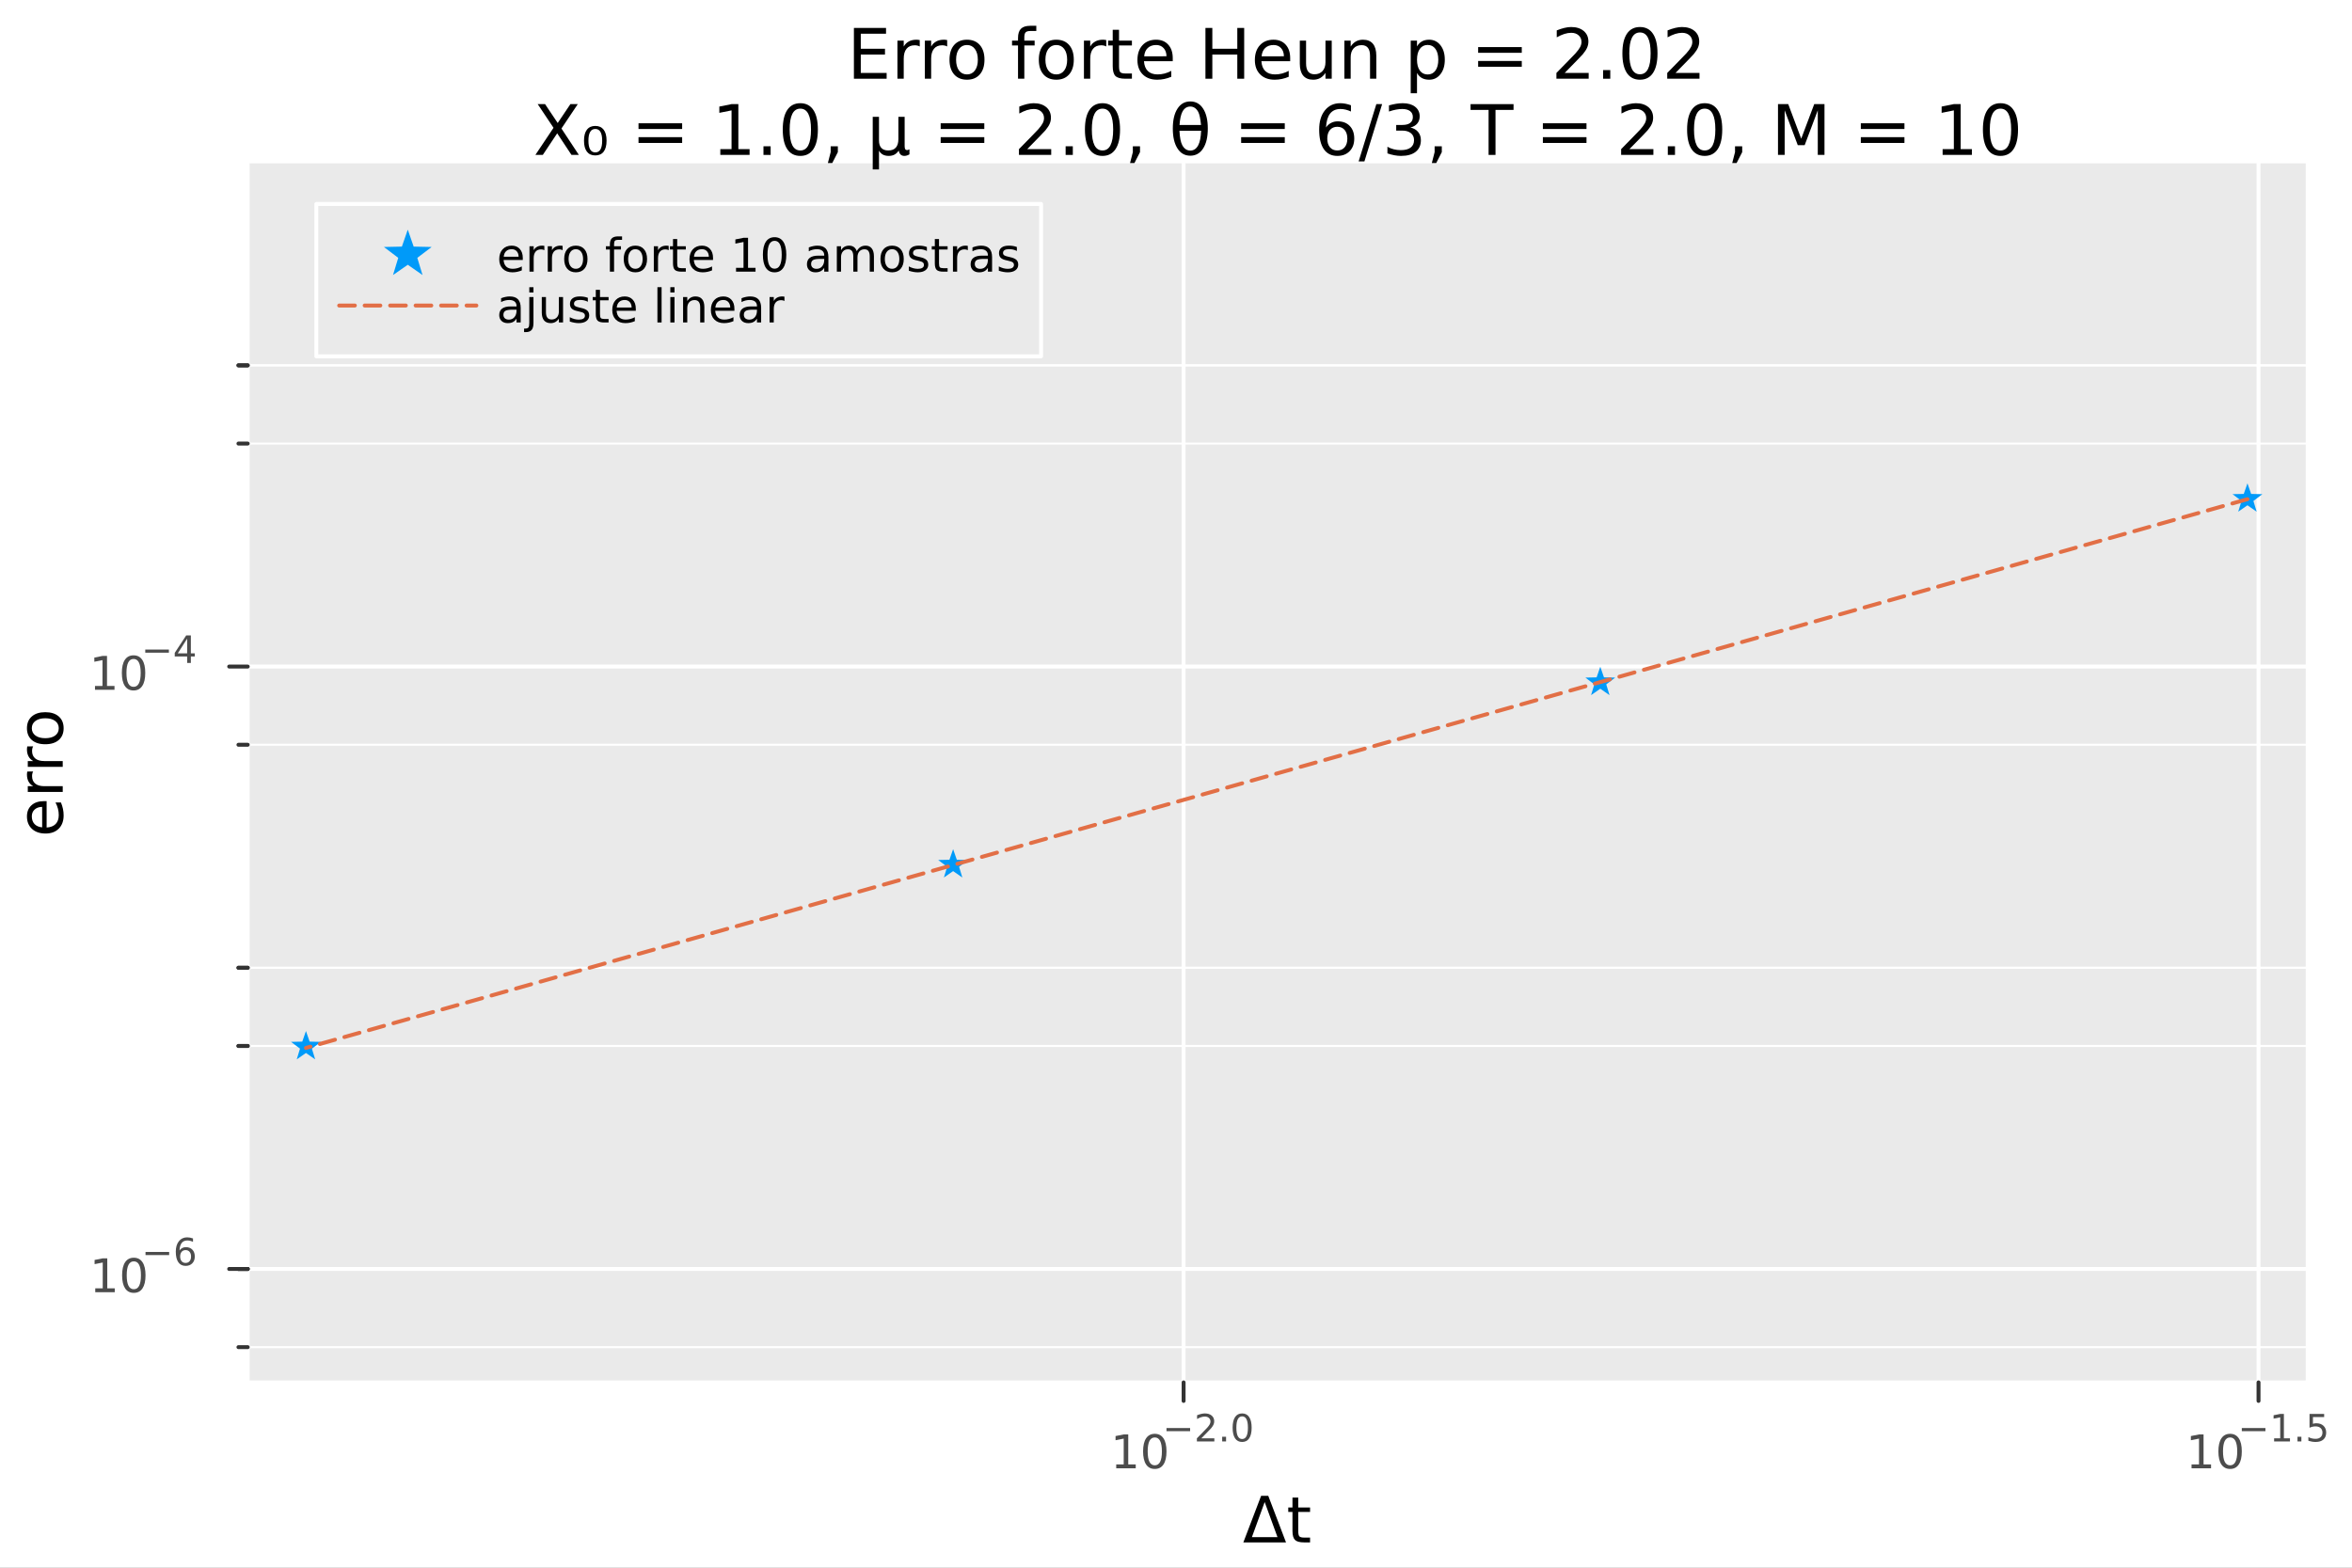 <?xml version="1.0" encoding="utf-8"?>
<svg xmlns="http://www.w3.org/2000/svg" xmlns:xlink="http://www.w3.org/1999/xlink" width="600" height="400" viewBox="0 0 2400 1600">
<rect x="0" y="0" width="2400" height="1600" fill="#808080" stroke="none"/>
<defs>
  <clipPath id="clip920">
    <rect x="0" y="0" width="2400" height="1600"/>
  </clipPath>
</defs>
<path clip-path="url(#clip920)" d="M0 1600 L2400 1600 L2400 0 L0 0  Z" fill="#ffffff" fill-rule="evenodd" fill-opacity="1"/>
<defs>
  <clipPath id="clip921">
    <rect x="480" y="0" width="1681" height="1600"/>
  </clipPath>
</defs>
<path clip-path="url(#clip920)" d="M252.764 1410.9 L2352.76 1410.9 L2352.76 166.672 L252.764 166.672  Z" fill="#eaeaea" fill-rule="evenodd" fill-opacity="1"/>
<defs>
  <clipPath id="clip922">
    <rect x="252" y="166" width="2101" height="1245"/>
  </clipPath>
</defs>
<polyline clip-path="url(#clip922)" style="stroke:#ffffff; stroke-linecap:round; stroke-linejoin:round; stroke-width:2; stroke-opacity:1; fill:none" points="252.764,1374.92 2352.76,1374.92 "/>
<polyline clip-path="url(#clip922)" style="stroke:#ffffff; stroke-linecap:round; stroke-linejoin:round; stroke-width:2; stroke-opacity:1; fill:none" points="252.764,1295.11 2352.76,1295.11 "/>
<polyline clip-path="url(#clip922)" style="stroke:#ffffff; stroke-linecap:round; stroke-linejoin:round; stroke-width:2; stroke-opacity:1; fill:none" points="252.764,1295.11 2352.76,1295.11 "/>
<polyline clip-path="url(#clip922)" style="stroke:#ffffff; stroke-linecap:round; stroke-linejoin:round; stroke-width:2; stroke-opacity:1; fill:none" points="252.764,1067.52 2352.76,1067.52 "/>
<polyline clip-path="url(#clip922)" style="stroke:#ffffff; stroke-linecap:round; stroke-linejoin:round; stroke-width:2; stroke-opacity:1; fill:none" points="252.764,1067.52 2352.76,1067.52 "/>
<polyline clip-path="url(#clip922)" style="stroke:#ffffff; stroke-linecap:round; stroke-linejoin:round; stroke-width:2; stroke-opacity:1; fill:none" points="252.764,987.701 2352.76,987.701 "/>
<polyline clip-path="url(#clip922)" style="stroke:#ffffff; stroke-linecap:round; stroke-linejoin:round; stroke-width:2; stroke-opacity:1; fill:none" points="252.764,987.701 2352.76,987.701 "/>
<polyline clip-path="url(#clip922)" style="stroke:#ffffff; stroke-linecap:round; stroke-linejoin:round; stroke-width:2; stroke-opacity:1; fill:none" points="252.764,760.109 2352.76,760.109 "/>
<polyline clip-path="url(#clip922)" style="stroke:#ffffff; stroke-linecap:round; stroke-linejoin:round; stroke-width:2; stroke-opacity:1; fill:none" points="252.764,452.702 2352.76,452.702 "/>
<polyline clip-path="url(#clip922)" style="stroke:#ffffff; stroke-linecap:round; stroke-linejoin:round; stroke-width:2; stroke-opacity:1; fill:none" points="252.764,372.888 2352.76,372.888 "/>
<polyline clip-path="url(#clip922)" style="stroke:#ffffff; stroke-linecap:round; stroke-linejoin:round; stroke-width:2; stroke-opacity:1; fill:none" points="252.764,372.888 2352.76,372.888 "/>
<polyline clip-path="url(#clip922)" style="stroke:#ffffff; stroke-linecap:round; stroke-linejoin:round; stroke-width:4; stroke-opacity:1; fill:none" points="1207.76,1410.9 1207.76,166.672 "/>
<polyline clip-path="url(#clip922)" style="stroke:#ffffff; stroke-linecap:round; stroke-linejoin:round; stroke-width:4; stroke-opacity:1; fill:none" points="2304.62,1410.9 2304.62,166.672 "/>
<polyline clip-path="url(#clip922)" style="stroke:#ffffff; stroke-linecap:round; stroke-linejoin:round; stroke-width:4; stroke-opacity:1; fill:none" points="252.764,1295.11 2352.76,1295.11 "/>
<polyline clip-path="url(#clip922)" style="stroke:#ffffff; stroke-linecap:round; stroke-linejoin:round; stroke-width:4; stroke-opacity:1; fill:none" points="252.764,680.295 2352.76,680.295 "/>
<polyline clip-path="url(#clip920)" style="stroke:#ffffff; stroke-linecap:round; stroke-linejoin:round; stroke-width:4; stroke-opacity:1; fill:none" points="252.764,1410.9 2352.76,1410.9 "/>
<polyline clip-path="url(#clip920)" style="stroke:#333333; stroke-linecap:round; stroke-linejoin:round; stroke-width:4; stroke-opacity:1; fill:none" points="1207.76,1410.9 1207.76,1429.79 "/>
<polyline clip-path="url(#clip920)" style="stroke:#333333; stroke-linecap:round; stroke-linejoin:round; stroke-width:4; stroke-opacity:1; fill:none" points="2304.62,1410.9 2304.62,1429.79 "/>
<path clip-path="url(#clip920)" d="M1139 1494.62 L1146.64 1494.62 L1146.64 1468.26 L1138.33 1469.92 L1138.33 1465.66 L1146.6 1464 L1151.27 1464 L1151.27 1494.62 L1158.91 1494.62 L1158.91 1498.56 L1139 1498.56 L1139 1494.62 Z" fill="#4c4c4c" fill-rule="nonzero" fill-opacity="1" /><path clip-path="url(#clip920)" d="M1178.35 1467.08 Q1174.74 1467.08 1172.91 1470.64 Q1171.11 1474.18 1171.11 1481.31 Q1171.11 1488.42 1172.91 1491.98 Q1174.74 1495.52 1178.35 1495.52 Q1181.99 1495.52 1183.79 1491.98 Q1185.62 1488.42 1185.62 1481.31 Q1185.62 1474.18 1183.79 1470.64 Q1181.99 1467.08 1178.35 1467.08 M1178.35 1463.37 Q1184.16 1463.37 1187.22 1467.98 Q1190.3 1472.56 1190.3 1481.31 Q1190.3 1490.04 1187.22 1494.64 Q1184.16 1499.23 1178.35 1499.23 Q1172.54 1499.23 1169.47 1494.64 Q1166.41 1490.04 1166.41 1481.31 Q1166.41 1472.56 1169.47 1467.98 Q1172.54 1463.37 1178.35 1463.37 Z" fill="#4c4c4c" fill-rule="nonzero" fill-opacity="1" /><path clip-path="url(#clip920)" d="M1190.3 1457.47 L1214.41 1457.47 L1214.41 1460.67 L1190.3 1460.67 L1190.3 1457.47 Z" fill="#4c4c4c" fill-rule="nonzero" fill-opacity="1" /><path clip-path="url(#clip920)" d="M1225.88 1467.95 L1239.14 1467.95 L1239.14 1471.15 L1221.31 1471.15 L1221.31 1467.95 Q1223.48 1465.71 1227.2 1461.95 Q1230.94 1458.17 1231.9 1457.08 Q1233.73 1455.03 1234.44 1453.62 Q1235.17 1452.19 1235.17 1450.82 Q1235.17 1448.58 1233.59 1447.17 Q1232.03 1445.76 1229.51 1445.76 Q1227.73 1445.76 1225.73 1446.38 Q1223.76 1447 1221.5 1448.26 L1221.5 1444.42 Q1223.8 1443.5 1225.79 1443.03 Q1227.78 1442.56 1229.44 1442.56 Q1233.8 1442.56 1236.4 1444.74 Q1238.99 1446.92 1238.99 1450.57 Q1238.99 1452.3 1238.33 1453.86 Q1237.69 1455.4 1235.98 1457.51 Q1235.51 1458.06 1232.99 1460.67 Q1230.47 1463.27 1225.88 1467.95 Z" fill="#4c4c4c" fill-rule="nonzero" fill-opacity="1" /><path clip-path="url(#clip920)" d="M1247.12 1466.37 L1251.09 1466.37 L1251.09 1471.15 L1247.12 1471.15 L1247.12 1466.37 Z" fill="#4c4c4c" fill-rule="nonzero" fill-opacity="1" /><path clip-path="url(#clip920)" d="M1267.49 1445.57 Q1264.55 1445.57 1263.07 1448.46 Q1261.6 1451.34 1261.6 1457.13 Q1261.6 1462.91 1263.07 1465.8 Q1264.55 1468.68 1267.49 1468.68 Q1270.44 1468.68 1271.91 1465.8 Q1273.39 1462.91 1273.39 1457.13 Q1273.39 1451.34 1271.91 1448.46 Q1270.44 1445.57 1267.49 1445.57 M1267.49 1442.56 Q1272.21 1442.56 1274.69 1446.3 Q1277.19 1450.03 1277.19 1457.13 Q1277.19 1464.22 1274.69 1467.97 Q1272.21 1471.69 1267.49 1471.69 Q1262.76 1471.69 1260.26 1467.97 Q1257.78 1464.22 1257.78 1457.13 Q1257.78 1450.03 1260.26 1446.3 Q1262.76 1442.56 1267.49 1442.56 Z" fill="#4c4c4c" fill-rule="nonzero" fill-opacity="1" /><path clip-path="url(#clip920)" d="M2236.27 1494.62 L2243.9 1494.62 L2243.9 1468.26 L2235.59 1469.92 L2235.59 1465.66 L2243.86 1464 L2248.53 1464 L2248.53 1494.62 L2256.17 1494.62 L2256.17 1498.56 L2236.27 1498.56 L2236.27 1494.62 Z" fill="#4c4c4c" fill-rule="nonzero" fill-opacity="1" /><path clip-path="url(#clip920)" d="M2275.62 1467.08 Q2272.01 1467.08 2270.18 1470.64 Q2268.37 1474.18 2268.37 1481.31 Q2268.37 1488.42 2270.18 1491.98 Q2272.01 1495.52 2275.62 1495.52 Q2279.25 1495.52 2281.06 1491.98 Q2282.89 1488.42 2282.89 1481.31 Q2282.89 1474.18 2281.06 1470.64 Q2279.25 1467.08 2275.62 1467.08 M2275.62 1463.37 Q2281.43 1463.37 2284.48 1467.98 Q2287.56 1472.56 2287.56 1481.31 Q2287.56 1490.04 2284.48 1494.64 Q2281.43 1499.23 2275.62 1499.23 Q2269.81 1499.23 2266.73 1494.64 Q2263.67 1490.04 2263.67 1481.31 Q2263.67 1472.56 2266.73 1467.98 Q2269.81 1463.37 2275.62 1463.37 Z" fill="#4c4c4c" fill-rule="nonzero" fill-opacity="1" /><path clip-path="url(#clip920)" d="M2287.56 1457.47 L2311.67 1457.47 L2311.67 1460.67 L2287.56 1460.67 L2287.56 1457.47 Z" fill="#4c4c4c" fill-rule="nonzero" fill-opacity="1" /><path clip-path="url(#clip920)" d="M2320.53 1467.95 L2326.74 1467.95 L2326.74 1446.53 L2319.99 1447.88 L2319.99 1444.42 L2326.7 1443.07 L2330.5 1443.07 L2330.5 1467.95 L2336.71 1467.95 L2336.71 1471.15 L2320.53 1471.15 L2320.53 1467.95 Z" fill="#4c4c4c" fill-rule="nonzero" fill-opacity="1" /><path clip-path="url(#clip920)" d="M2344.38 1466.37 L2348.35 1466.37 L2348.35 1471.15 L2344.38 1471.15 L2344.38 1466.37 Z" fill="#4c4c4c" fill-rule="nonzero" fill-opacity="1" /><path clip-path="url(#clip920)" d="M2356.66 1443.07 L2371.58 1443.07 L2371.58 1446.26 L2360.14 1446.26 L2360.14 1453.15 Q2360.97 1452.87 2361.8 1452.73 Q2362.62 1452.58 2363.45 1452.58 Q2368.15 1452.58 2370.9 1455.16 Q2373.65 1457.74 2373.65 1462.14 Q2373.65 1466.67 2370.82 1469.19 Q2368 1471.69 2362.87 1471.69 Q2361.1 1471.69 2359.26 1471.39 Q2357.43 1471.09 2355.48 1470.49 L2355.48 1466.67 Q2357.17 1467.59 2358.97 1468.04 Q2360.78 1468.49 2362.79 1468.49 Q2366.05 1468.49 2367.95 1466.78 Q2369.85 1465.07 2369.85 1462.14 Q2369.85 1459.2 2367.95 1457.49 Q2366.05 1455.78 2362.79 1455.78 Q2361.27 1455.78 2359.75 1456.12 Q2358.24 1456.46 2356.66 1457.17 L2356.66 1443.07 Z" fill="#4c4c4c" fill-rule="nonzero" fill-opacity="1" /><path clip-path="url(#clip920)" d="M1290.49 1533 L1277.44 1568.84 L1303.57 1568.84 L1290.49 1533 M1268.72 1574.19 L1286.86 1526.67 L1294.15 1526.67 L1312.26 1574.19 L1268.72 1574.19 Z" fill="#000000" fill-rule="nonzero" fill-opacity="1" /><path clip-path="url(#clip920)" d="M1324.74 1528.42 L1324.74 1538.54 L1336.8 1538.54 L1336.8 1543.09 L1324.74 1543.09 L1324.74 1562.44 Q1324.74 1566.8 1325.92 1568.04 Q1327.12 1569.28 1330.78 1569.28 L1336.8 1569.28 L1336.8 1574.19 L1330.78 1574.19 Q1324.01 1574.19 1321.43 1571.67 Q1318.85 1569.12 1318.85 1562.44 L1318.85 1543.09 L1314.55 1543.09 L1314.55 1538.54 L1318.85 1538.54 L1318.85 1528.42 L1324.74 1528.42 Z" fill="#000000" fill-rule="nonzero" fill-opacity="1" /><polyline clip-path="url(#clip920)" style="stroke:#ffffff; stroke-linecap:round; stroke-linejoin:round; stroke-width:4; stroke-opacity:1; fill:none" points="252.764,1410.9 252.764,166.672 "/>
<polyline clip-path="url(#clip920)" style="stroke:#333333; stroke-linecap:round; stroke-linejoin:round; stroke-width:4; stroke-opacity:1; fill:none" points="252.764,1295.11 233.866,1295.11 "/>
<polyline clip-path="url(#clip920)" style="stroke:#333333; stroke-linecap:round; stroke-linejoin:round; stroke-width:4; stroke-opacity:1; fill:none" points="252.764,680.295 233.866,680.295 "/>
<polyline clip-path="url(#clip920)" style="stroke:#333333; stroke-linecap:round; stroke-linejoin:round; stroke-width:4; stroke-opacity:1; fill:none" points="252.764,1374.92 243.315,1374.92 "/>
<polyline clip-path="url(#clip920)" style="stroke:#333333; stroke-linecap:round; stroke-linejoin:round; stroke-width:4; stroke-opacity:1; fill:none" points="252.764,1295.11 243.315,1295.11 "/>
<polyline clip-path="url(#clip920)" style="stroke:#333333; stroke-linecap:round; stroke-linejoin:round; stroke-width:4; stroke-opacity:1; fill:none" points="252.764,1295.11 243.315,1295.11 "/>
<polyline clip-path="url(#clip920)" style="stroke:#333333; stroke-linecap:round; stroke-linejoin:round; stroke-width:4; stroke-opacity:1; fill:none" points="252.764,1067.52 243.315,1067.52 "/>
<polyline clip-path="url(#clip920)" style="stroke:#333333; stroke-linecap:round; stroke-linejoin:round; stroke-width:4; stroke-opacity:1; fill:none" points="252.764,1067.52 243.315,1067.52 "/>
<polyline clip-path="url(#clip920)" style="stroke:#333333; stroke-linecap:round; stroke-linejoin:round; stroke-width:4; stroke-opacity:1; fill:none" points="252.764,987.701 243.315,987.701 "/>
<polyline clip-path="url(#clip920)" style="stroke:#333333; stroke-linecap:round; stroke-linejoin:round; stroke-width:4; stroke-opacity:1; fill:none" points="252.764,987.701 243.315,987.701 "/>
<polyline clip-path="url(#clip920)" style="stroke:#333333; stroke-linecap:round; stroke-linejoin:round; stroke-width:4; stroke-opacity:1; fill:none" points="252.764,760.109 243.315,760.109 "/>
<polyline clip-path="url(#clip920)" style="stroke:#333333; stroke-linecap:round; stroke-linejoin:round; stroke-width:4; stroke-opacity:1; fill:none" points="252.764,452.702 243.315,452.702 "/>
<polyline clip-path="url(#clip920)" style="stroke:#333333; stroke-linecap:round; stroke-linejoin:round; stroke-width:4; stroke-opacity:1; fill:none" points="252.764,372.888 243.315,372.888 "/>
<polyline clip-path="url(#clip920)" style="stroke:#333333; stroke-linecap:round; stroke-linejoin:round; stroke-width:4; stroke-opacity:1; fill:none" points="252.764,372.888 243.315,372.888 "/>
<path clip-path="url(#clip920)" d="M97.195 1314.9 L104.834 1314.9 L104.834 1288.54 L96.523 1290.2 L96.523 1285.94 L104.787 1284.28 L109.463 1284.28 L109.463 1314.9 L117.102 1314.9 L117.102 1318.84 L97.195 1318.84 L97.195 1314.9 Z" fill="#4c4c4c" fill-rule="nonzero" fill-opacity="1" /><path clip-path="url(#clip920)" d="M136.546 1287.35 Q132.935 1287.35 131.107 1290.92 Q129.301 1294.46 129.301 1301.59 Q129.301 1308.7 131.107 1312.26 Q132.935 1315.8 136.546 1315.8 Q140.181 1315.8 141.986 1312.26 Q143.815 1308.7 143.815 1301.59 Q143.815 1294.46 141.986 1290.92 Q140.181 1287.35 136.546 1287.35 M136.546 1283.65 Q142.357 1283.65 145.412 1288.26 Q148.491 1292.84 148.491 1301.59 Q148.491 1310.32 145.412 1314.92 Q142.357 1319.51 136.546 1319.51 Q130.736 1319.51 127.658 1314.92 Q124.602 1310.32 124.602 1301.59 Q124.602 1292.84 127.658 1288.26 Q130.736 1283.65 136.546 1283.65 Z" fill="#4c4c4c" fill-rule="nonzero" fill-opacity="1" /><path clip-path="url(#clip920)" d="M148.491 1277.75 L172.602 1277.75 L172.602 1280.95 L148.491 1280.95 L148.491 1277.75 Z" fill="#4c4c4c" fill-rule="nonzero" fill-opacity="1" /><path clip-path="url(#clip920)" d="M189.398 1275.87 Q186.84 1275.87 185.335 1277.62 Q183.849 1279.37 183.849 1282.42 Q183.849 1285.44 185.335 1287.21 Q186.84 1288.96 189.398 1288.96 Q191.956 1288.96 193.441 1287.21 Q194.946 1285.44 194.946 1282.42 Q194.946 1279.37 193.441 1277.62 Q191.956 1275.87 189.398 1275.87 M196.94 1263.97 L196.94 1267.43 Q195.51 1266.75 194.043 1266.39 Q192.595 1266.04 191.166 1266.04 Q187.404 1266.04 185.41 1268.57 Q183.436 1271.11 183.153 1276.25 Q184.263 1274.61 185.937 1273.75 Q187.611 1272.86 189.623 1272.86 Q193.855 1272.86 196.3 1275.44 Q198.764 1278 198.764 1282.42 Q198.764 1286.74 196.206 1289.36 Q193.648 1291.97 189.398 1291.97 Q184.526 1291.97 181.95 1288.25 Q179.373 1284.5 179.373 1277.41 Q179.373 1270.76 182.533 1266.81 Q185.693 1262.84 191.015 1262.84 Q192.445 1262.84 193.893 1263.12 Q195.36 1263.4 196.94 1263.97 Z" fill="#4c4c4c" fill-rule="nonzero" fill-opacity="1" /><path clip-path="url(#clip920)" d="M96.931 700.087 L104.57 700.087 L104.57 673.721 L96.26 675.388 L96.26 671.129 L104.524 669.462 L109.2 669.462 L109.2 700.087 L116.839 700.087 L116.839 704.022 L96.931 704.022 L96.931 700.087 Z" fill="#4c4c4c" fill-rule="nonzero" fill-opacity="1" /><path clip-path="url(#clip920)" d="M136.283 672.541 Q132.672 672.541 130.843 676.106 Q129.038 679.647 129.038 686.777 Q129.038 693.883 130.843 697.448 Q132.672 700.99 136.283 700.99 Q139.917 700.99 141.723 697.448 Q143.552 693.883 143.552 686.777 Q143.552 679.647 141.723 676.106 Q139.917 672.541 136.283 672.541 M136.283 668.837 Q142.093 668.837 145.149 673.444 Q148.227 678.027 148.227 686.777 Q148.227 695.504 145.149 700.11 Q142.093 704.693 136.283 704.693 Q130.473 704.693 127.394 700.11 Q124.339 695.504 124.339 686.777 Q124.339 678.027 127.394 673.444 Q130.473 668.837 136.283 668.837 Z" fill="#4c4c4c" fill-rule="nonzero" fill-opacity="1" /><path clip-path="url(#clip920)" d="M148.227 662.938 L172.339 662.938 L172.339 666.136 L148.227 666.136 L148.227 662.938 Z" fill="#4c4c4c" fill-rule="nonzero" fill-opacity="1" /><path clip-path="url(#clip920)" d="M190.978 651.842 L181.386 666.832 L190.978 666.832 L190.978 651.842 M189.981 648.532 L194.758 648.532 L194.758 666.832 L198.764 666.832 L198.764 669.991 L194.758 669.991 L194.758 676.612 L190.978 676.612 L190.978 669.991 L178.301 669.991 L178.301 666.324 L189.981 648.532 Z" fill="#4c4c4c" fill-rule="nonzero" fill-opacity="1" /><path clip-path="url(#clip920)" d="M44.716 817.669 L47.581 817.669 L47.581 844.596 Q53.628 844.214 56.811 840.967 Q59.962 837.689 59.962 831.864 Q59.962 828.49 59.134 825.339 Q58.307 822.157 56.652 819.037 L62.19 819.037 Q63.527 822.188 64.227 825.499 Q64.927 828.809 64.927 832.214 Q64.927 840.744 59.962 845.742 Q54.997 850.707 46.53 850.707 Q37.777 850.707 32.653 845.996 Q27.497 841.254 27.497 833.233 Q27.497 826.04 32.144 821.87 Q36.759 817.669 44.716 817.669 M42.997 823.525 Q38.191 823.589 35.327 826.231 Q32.462 828.841 32.462 833.169 Q32.462 838.071 35.231 841.031 Q38 843.959 43.029 844.405 L42.997 823.525 Z" fill="#000000" fill-rule="nonzero" fill-opacity="1" /><path clip-path="url(#clip920)" d="M33.831 787.4 Q33.258 788.387 33.003 789.564 Q32.717 790.71 32.717 792.11 Q32.717 797.076 35.963 799.749 Q39.178 802.391 45.225 802.391 L64.004 802.391 L64.004 808.279 L28.356 808.279 L28.356 802.391 L33.894 802.391 Q30.648 800.545 29.088 797.585 Q27.497 794.625 27.497 790.392 Q27.497 789.787 27.592 789.055 Q27.656 788.323 27.815 787.432 L33.831 787.4 Z" fill="#000000" fill-rule="nonzero" fill-opacity="1" /><path clip-path="url(#clip920)" d="M33.831 761.746 Q33.258 762.733 33.003 763.91 Q32.717 765.056 32.717 766.457 Q32.717 771.422 35.963 774.096 Q39.178 776.737 45.225 776.737 L64.004 776.737 L64.004 782.626 L28.356 782.626 L28.356 776.737 L33.894 776.737 Q30.648 774.891 29.088 771.931 Q27.497 768.971 27.497 764.738 Q27.497 764.133 27.592 763.401 Q27.656 762.669 27.815 761.778 L33.831 761.746 Z" fill="#000000" fill-rule="nonzero" fill-opacity="1" /><path clip-path="url(#clip920)" d="M32.462 743.222 Q32.462 747.932 36.154 750.67 Q39.815 753.407 46.212 753.407 Q52.609 753.407 56.302 750.702 Q59.962 747.964 59.962 743.222 Q59.962 738.543 56.27 735.806 Q52.578 733.069 46.212 733.069 Q39.878 733.069 36.186 735.806 Q32.462 738.543 32.462 743.222 M27.497 743.222 Q27.497 735.583 32.462 731.222 Q37.427 726.862 46.212 726.862 Q54.965 726.862 59.962 731.222 Q64.927 735.583 64.927 743.222 Q64.927 750.893 59.962 755.253 Q54.965 759.582 46.212 759.582 Q37.427 759.582 32.462 755.253 Q27.497 750.893 27.497 743.222 Z" fill="#000000" fill-rule="nonzero" fill-opacity="1" /><path clip-path="url(#clip920)" d="M871.339 28.512 L904.116 28.512 L904.116 34.415 L878.352 34.415 L878.352 49.762 L903.04 49.762 L903.04 55.665 L878.352 55.665 L878.352 74.449 L904.741 74.449 L904.741 80.352 L871.339 80.352 L871.339 28.512 Z" fill="#000000" fill-rule="nonzero" fill-opacity="1" /><path clip-path="url(#clip920)" d="M938.526 47.435 Q937.449 46.81 936.165 46.533 Q934.915 46.22 933.387 46.22 Q927.97 46.22 925.054 49.762 Q922.172 53.269 922.172 59.866 L922.172 80.352 L915.748 80.352 L915.748 41.463 L922.172 41.463 L922.172 47.505 Q924.186 43.963 927.415 42.262 Q930.644 40.526 935.262 40.526 Q935.922 40.526 936.72 40.63 Q937.519 40.699 938.491 40.873 L938.526 47.435 Z" fill="#000000" fill-rule="nonzero" fill-opacity="1" /><path clip-path="url(#clip920)" d="M966.512 47.435 Q965.435 46.81 964.151 46.533 Q962.901 46.22 961.373 46.22 Q955.956 46.22 953.04 49.762 Q950.158 53.269 950.158 59.866 L950.158 80.352 L943.734 80.352 L943.734 41.463 L950.158 41.463 L950.158 47.505 Q952.172 43.963 955.401 42.262 Q958.63 40.526 963.248 40.526 Q963.908 40.526 964.706 40.63 Q965.505 40.699 966.477 40.873 L966.512 47.435 Z" fill="#000000" fill-rule="nonzero" fill-opacity="1" /><path clip-path="url(#clip920)" d="M986.72 45.943 Q981.581 45.943 978.595 49.97 Q975.609 53.963 975.609 60.942 Q975.609 67.921 978.56 71.949 Q981.546 75.942 986.72 75.942 Q991.824 75.942 994.81 71.915 Q997.796 67.887 997.796 60.942 Q997.796 54.033 994.81 50.005 Q991.824 45.943 986.72 45.943 M986.72 40.526 Q995.053 40.526 999.81 45.943 Q1004.57 51.359 1004.57 60.942 Q1004.57 70.491 999.81 75.942 Q995.053 81.359 986.72 81.359 Q978.352 81.359 973.595 75.942 Q968.873 70.491 968.873 60.942 Q968.873 51.359 973.595 45.943 Q978.352 40.526 986.72 40.526 Z" fill="#000000" fill-rule="nonzero" fill-opacity="1" /><path clip-path="url(#clip920)" d="M1057.45 26.325 L1057.45 31.637 L1051.34 31.637 Q1047.9 31.637 1046.55 33.026 Q1045.23 34.415 1045.23 38.026 L1045.23 41.463 L1055.75 41.463 L1055.75 46.429 L1045.23 46.429 L1045.23 80.352 L1038.8 80.352 L1038.8 46.429 L1032.69 46.429 L1032.69 41.463 L1038.8 41.463 L1038.8 38.755 Q1038.8 32.262 1041.82 29.311 Q1044.84 26.325 1051.41 26.325 L1057.45 26.325 Z" fill="#000000" fill-rule="nonzero" fill-opacity="1" /><path clip-path="url(#clip920)" d="M1077.87 45.943 Q1072.73 45.943 1069.74 49.97 Q1066.75 53.963 1066.75 60.942 Q1066.75 67.921 1069.71 71.949 Q1072.69 75.942 1077.87 75.942 Q1082.97 75.942 1085.96 71.915 Q1088.94 67.887 1088.94 60.942 Q1088.94 54.033 1085.96 50.005 Q1082.97 45.943 1077.87 45.943 M1077.87 40.526 Q1086.2 40.526 1090.96 45.943 Q1095.71 51.359 1095.71 60.942 Q1095.71 70.491 1090.96 75.942 Q1086.2 81.359 1077.87 81.359 Q1069.5 81.359 1064.74 75.942 Q1060.02 70.491 1060.02 60.942 Q1060.02 51.359 1064.74 45.943 Q1069.5 40.526 1077.87 40.526 Z" fill="#000000" fill-rule="nonzero" fill-opacity="1" /><path clip-path="url(#clip920)" d="M1128.84 47.435 Q1127.76 46.81 1126.48 46.533 Q1125.23 46.22 1123.7 46.22 Q1118.28 46.22 1115.37 49.762 Q1112.48 53.269 1112.48 59.866 L1112.48 80.352 L1106.06 80.352 L1106.06 41.463 L1112.48 41.463 L1112.48 47.505 Q1114.5 43.963 1117.73 42.262 Q1120.96 40.526 1125.57 40.526 Q1126.23 40.526 1127.03 40.63 Q1127.83 40.699 1128.8 40.873 L1128.84 47.435 Z" fill="#000000" fill-rule="nonzero" fill-opacity="1" /><path clip-path="url(#clip920)" d="M1141.86 30.422 L1141.86 41.463 L1155.02 41.463 L1155.02 46.429 L1141.86 46.429 L1141.86 67.54 Q1141.86 72.296 1143.14 73.651 Q1144.46 75.005 1148.46 75.005 L1155.02 75.005 L1155.02 80.352 L1148.46 80.352 Q1141.06 80.352 1138.25 77.609 Q1135.43 74.831 1135.43 67.54 L1135.43 46.429 L1130.75 46.429 L1130.75 41.463 L1135.43 41.463 L1135.43 30.422 L1141.86 30.422 Z" fill="#000000" fill-rule="nonzero" fill-opacity="1" /><path clip-path="url(#clip920)" d="M1196.68 59.31 L1196.68 62.435 L1167.31 62.435 Q1167.73 69.033 1171.27 72.505 Q1174.84 75.942 1181.2 75.942 Q1184.88 75.942 1188.32 75.04 Q1191.79 74.137 1195.19 72.331 L1195.19 78.373 Q1191.75 79.831 1188.14 80.595 Q1184.53 81.359 1180.82 81.359 Q1171.51 81.359 1166.06 75.942 Q1160.64 70.526 1160.64 61.29 Q1160.64 51.741 1165.78 46.151 Q1170.96 40.526 1179.71 40.526 Q1187.55 40.526 1192.1 45.595 Q1196.68 50.63 1196.68 59.31 M1190.3 57.435 Q1190.23 52.192 1187.34 49.067 Q1184.5 45.943 1179.77 45.943 Q1174.43 45.943 1171.2 48.963 Q1168 51.984 1167.52 57.47 L1190.3 57.435 Z" fill="#000000" fill-rule="nonzero" fill-opacity="1" /><path clip-path="url(#clip920)" d="M1230.05 28.512 L1237.07 28.512 L1237.07 49.762 L1262.55 49.762 L1262.55 28.512 L1269.57 28.512 L1269.57 80.352 L1262.55 80.352 L1262.55 55.665 L1237.07 55.665 L1237.07 80.352 L1230.05 80.352 L1230.05 28.512 Z" fill="#000000" fill-rule="nonzero" fill-opacity="1" /><path clip-path="url(#clip920)" d="M1316.51 59.31 L1316.51 62.435 L1287.14 62.435 Q1287.55 69.033 1291.09 72.505 Q1294.67 75.942 1301.02 75.942 Q1304.7 75.942 1308.14 75.04 Q1311.61 74.137 1315.02 72.331 L1315.02 78.373 Q1311.58 79.831 1307.97 80.595 Q1304.36 81.359 1300.64 81.359 Q1291.34 81.359 1285.89 75.942 Q1280.47 70.526 1280.47 61.29 Q1280.47 51.741 1285.61 46.151 Q1290.78 40.526 1299.53 40.526 Q1307.38 40.526 1311.93 45.595 Q1316.51 50.63 1316.51 59.31 M1310.12 57.435 Q1310.05 52.192 1307.17 49.067 Q1304.32 45.943 1299.6 45.943 Q1294.25 45.943 1291.02 48.963 Q1287.83 51.984 1287.34 57.47 L1310.12 57.435 Z" fill="#000000" fill-rule="nonzero" fill-opacity="1" /><path clip-path="url(#clip920)" d="M1326.34 65.005 L1326.34 41.463 L1332.73 41.463 L1332.73 64.762 Q1332.73 70.283 1334.88 73.06 Q1337.03 75.803 1341.34 75.803 Q1346.51 75.803 1349.5 72.505 Q1352.52 69.206 1352.52 63.512 L1352.52 41.463 L1358.91 41.463 L1358.91 80.352 L1352.52 80.352 L1352.52 74.38 Q1350.19 77.921 1347.1 79.658 Q1344.04 81.359 1339.98 81.359 Q1333.28 81.359 1329.81 77.192 Q1326.34 73.026 1326.34 65.005 M1342.41 40.526 L1342.41 40.526 Z" fill="#000000" fill-rule="nonzero" fill-opacity="1" /><path clip-path="url(#clip920)" d="M1404.39 56.88 L1404.39 80.352 L1398 80.352 L1398 57.088 Q1398 51.567 1395.85 48.824 Q1393.7 46.081 1389.39 46.081 Q1384.22 46.081 1381.23 49.38 Q1378.25 52.678 1378.25 58.373 L1378.25 80.352 L1371.82 80.352 L1371.82 41.463 L1378.25 41.463 L1378.25 47.505 Q1380.54 43.998 1383.63 42.262 Q1386.75 40.526 1390.82 40.526 Q1397.52 40.526 1400.95 44.693 Q1404.39 48.824 1404.39 56.88 Z" fill="#000000" fill-rule="nonzero" fill-opacity="1" /><path clip-path="url(#clip920)" d="M1445.92 74.519 L1445.92 95.144 L1439.5 95.144 L1439.5 41.463 L1445.92 41.463 L1445.92 47.366 Q1447.93 43.894 1450.99 42.227 Q1454.08 40.526 1458.35 40.526 Q1465.43 40.526 1469.84 46.151 Q1474.29 51.776 1474.29 60.942 Q1474.29 70.109 1469.84 75.734 Q1465.43 81.359 1458.35 81.359 Q1454.08 81.359 1450.99 79.692 Q1447.93 77.991 1445.92 74.519 M1467.65 60.942 Q1467.65 53.894 1464.74 49.901 Q1461.86 45.873 1456.79 45.873 Q1451.72 45.873 1448.8 49.901 Q1445.92 53.894 1445.92 60.942 Q1445.92 67.991 1448.8 72.019 Q1451.72 76.012 1456.79 76.012 Q1461.86 76.012 1464.74 72.019 Q1467.65 67.991 1467.65 60.942 Z" fill="#000000" fill-rule="nonzero" fill-opacity="1" /><path clip-path="url(#clip920)" d="M1508.31 48.06 L1552.83 48.06 L1552.83 53.894 L1508.31 53.894 L1508.31 48.06 M1508.31 62.227 L1552.83 62.227 L1552.83 68.13 L1508.31 68.13 L1508.31 62.227 Z" fill="#000000" fill-rule="nonzero" fill-opacity="1" /><path clip-path="url(#clip920)" d="M1596.61 74.449 L1621.09 74.449 L1621.09 80.352 L1588.18 80.352 L1588.18 74.449 Q1592.17 70.317 1599.04 63.373 Q1605.95 56.394 1607.72 54.38 Q1611.09 50.595 1612.41 47.991 Q1613.77 45.352 1613.77 42.818 Q1613.77 38.686 1610.85 36.081 Q1607.97 33.477 1603.31 33.477 Q1600.02 33.477 1596.33 34.623 Q1592.69 35.769 1588.52 38.095 L1588.52 31.012 Q1592.76 29.311 1596.44 28.443 Q1600.12 27.575 1603.17 27.575 Q1611.23 27.575 1616.02 31.602 Q1620.81 35.63 1620.81 42.366 Q1620.81 45.56 1619.6 48.442 Q1618.42 51.29 1615.26 55.178 Q1614.39 56.185 1609.74 61.012 Q1605.08 65.803 1596.61 74.449 Z" fill="#000000" fill-rule="nonzero" fill-opacity="1" /><path clip-path="url(#clip920)" d="M1635.81 71.533 L1643.14 71.533 L1643.14 80.352 L1635.81 80.352 L1635.81 71.533 Z" fill="#000000" fill-rule="nonzero" fill-opacity="1" /><path clip-path="url(#clip920)" d="M1673.42 33.13 Q1668 33.13 1665.26 38.477 Q1662.55 43.79 1662.55 54.484 Q1662.55 65.144 1665.26 70.491 Q1668 75.803 1673.42 75.803 Q1678.87 75.803 1681.58 70.491 Q1684.32 65.144 1684.32 54.484 Q1684.32 43.79 1681.58 38.477 Q1678.87 33.13 1673.42 33.13 M1673.42 27.575 Q1682.13 27.575 1686.72 34.484 Q1691.33 41.359 1691.33 54.484 Q1691.33 67.574 1686.72 74.484 Q1682.13 81.359 1673.42 81.359 Q1664.7 81.359 1660.08 74.484 Q1655.5 67.574 1655.5 54.484 Q1655.5 41.359 1660.08 34.484 Q1664.7 27.575 1673.42 27.575 Z" fill="#000000" fill-rule="nonzero" fill-opacity="1" /><path clip-path="url(#clip920)" d="M1709.7 74.449 L1734.18 74.449 L1734.18 80.352 L1701.26 80.352 L1701.26 74.449 Q1705.26 70.317 1712.13 63.373 Q1719.04 56.394 1720.81 54.38 Q1724.18 50.595 1725.5 47.991 Q1726.85 45.352 1726.85 42.818 Q1726.85 38.686 1723.94 36.081 Q1721.06 33.477 1716.4 33.477 Q1713.1 33.477 1709.42 34.623 Q1705.78 35.769 1701.61 38.095 L1701.61 31.012 Q1705.85 29.311 1709.53 28.443 Q1713.21 27.575 1716.26 27.575 Q1724.32 27.575 1729.11 31.602 Q1733.9 35.63 1733.9 42.366 Q1733.9 45.56 1732.69 48.442 Q1731.51 51.29 1728.35 55.178 Q1727.48 56.185 1722.83 61.012 Q1718.17 65.803 1709.7 74.449 Z" fill="#000000" fill-rule="nonzero" fill-opacity="1" /><path clip-path="url(#clip920)" d="M548.667 106.272 L556.201 106.272 L569.083 125.543 L582.035 106.272 L589.569 106.272 L572.903 131.168 L590.68 158.112 L583.146 158.112 L568.562 136.064 L553.875 158.112 L546.306 158.112 L564.812 130.439 L548.667 106.272 Z" fill="#000000" fill-rule="nonzero" fill-opacity="1" /><path clip-path="url(#clip920)" d="M612.694 134.605 Q610.958 131.619 607.451 131.619 Q603.944 131.619 602.208 134.605 Q600.437 137.591 600.437 143.563 Q600.437 149.57 602.208 152.556 Q603.944 155.543 607.451 155.543 Q610.958 155.543 612.694 152.556 Q614.465 149.57 614.465 143.563 Q614.465 137.591 612.694 134.605 M607.451 128.529 Q613.041 128.529 615.993 132.383 Q618.944 136.237 618.944 143.563 Q618.944 150.925 615.993 154.779 Q613.041 158.633 607.451 158.633 Q601.826 158.633 598.875 154.779 Q595.923 150.925 595.923 143.563 Q595.923 136.237 598.875 132.383 Q601.826 128.529 607.451 128.529 Z" fill="#000000" fill-rule="nonzero" fill-opacity="1" /><path clip-path="url(#clip920)" d="M651.548 125.821 L696.062 125.821 L696.062 131.654 L651.548 131.654 L651.548 125.821 M651.548 139.987 L696.062 139.987 L696.062 145.89 L651.548 145.89 L651.548 139.987 Z" fill="#000000" fill-rule="nonzero" fill-opacity="1" /><path clip-path="url(#clip920)" d="M735.02 152.209 L746.478 152.209 L746.478 112.661 L734.013 115.161 L734.013 108.772 L746.409 106.272 L753.423 106.272 L753.423 152.209 L764.881 152.209 L764.881 158.112 L735.02 158.112 L735.02 152.209 Z" fill="#000000" fill-rule="nonzero" fill-opacity="1" /><path clip-path="url(#clip920)" d="M779.047 149.293 L786.374 149.293 L786.374 158.112 L779.047 158.112 L779.047 149.293 Z" fill="#000000" fill-rule="nonzero" fill-opacity="1" /><path clip-path="url(#clip920)" d="M816.651 110.89 Q811.235 110.89 808.492 116.237 Q805.783 121.55 805.783 132.244 Q805.783 142.904 808.492 148.251 Q811.235 153.563 816.651 153.563 Q822.103 153.563 824.811 148.251 Q827.554 142.904 827.554 132.244 Q827.554 121.55 824.811 116.237 Q822.103 110.89 816.651 110.89 M816.651 105.335 Q825.367 105.335 829.95 112.244 Q834.568 119.119 834.568 132.244 Q834.568 145.334 829.95 152.244 Q825.367 159.119 816.651 159.119 Q807.936 159.119 803.318 152.244 Q798.735 145.334 798.735 132.244 Q798.735 119.119 803.318 112.244 Q807.936 105.335 816.651 105.335 Z" fill="#000000" fill-rule="nonzero" fill-opacity="1" /><path clip-path="url(#clip920)" d="M847.623 149.293 L854.95 149.293 L854.95 155.265 L849.255 166.376 L844.776 166.376 L847.623 155.265 L847.623 149.293 Z" fill="#000000" fill-rule="nonzero" fill-opacity="1" /><path clip-path="url(#clip920)" d="M890.54 172.904 L890.54 119.223 L896.929 119.223 L896.929 143.39 Q896.929 148.425 899.325 150.994 Q901.72 153.563 906.408 153.563 Q911.547 153.563 914.116 150.647 Q916.72 147.73 916.72 141.897 L916.72 119.223 L923.109 119.223 L923.109 149.154 Q923.109 151.237 923.699 152.244 Q924.324 153.216 925.609 153.216 Q925.922 153.216 926.477 153.043 Q927.033 152.834 928.005 152.418 L928.005 157.556 Q926.581 158.355 925.297 158.737 Q924.047 159.119 922.831 159.119 Q920.436 159.119 919.012 157.765 Q917.588 156.411 917.068 153.633 Q915.331 156.376 912.797 157.765 Q910.297 159.119 906.894 159.119 Q903.352 159.119 900.852 157.765 Q898.387 156.411 896.929 153.702 L896.929 172.904 L890.54 172.904 Z" fill="#000000" fill-rule="nonzero" fill-opacity="1" /><path clip-path="url(#clip920)" d="M959.88 125.821 L1004.39 125.821 L1004.39 131.654 L959.88 131.654 L959.88 125.821 M959.88 139.987 L1004.39 139.987 L1004.39 145.89 L959.88 145.89 L959.88 139.987 Z" fill="#000000" fill-rule="nonzero" fill-opacity="1" /><path clip-path="url(#clip920)" d="M1048.18 152.209 L1072.66 152.209 L1072.66 158.112 L1039.74 158.112 L1039.74 152.209 Q1043.73 148.077 1050.61 141.133 Q1057.52 134.154 1059.29 132.14 Q1062.66 128.355 1063.98 125.751 Q1065.33 123.112 1065.33 120.577 Q1065.33 116.446 1062.41 113.841 Q1059.53 111.237 1054.88 111.237 Q1051.58 111.237 1047.9 112.383 Q1044.25 113.529 1040.09 115.855 L1040.09 108.772 Q1044.32 107.071 1048 106.203 Q1051.68 105.335 1054.74 105.335 Q1062.8 105.335 1067.59 109.362 Q1072.38 113.39 1072.38 120.126 Q1072.38 123.321 1071.16 126.202 Q1069.98 129.05 1066.82 132.939 Q1065.96 133.945 1061.3 138.772 Q1056.65 143.563 1048.18 152.209 Z" fill="#000000" fill-rule="nonzero" fill-opacity="1" /><path clip-path="url(#clip920)" d="M1087.38 149.293 L1094.71 149.293 L1094.71 158.112 L1087.38 158.112 L1087.38 149.293 Z" fill="#000000" fill-rule="nonzero" fill-opacity="1" /><path clip-path="url(#clip920)" d="M1124.98 110.89 Q1119.57 110.89 1116.82 116.237 Q1114.12 121.55 1114.12 132.244 Q1114.12 142.904 1116.82 148.251 Q1119.57 153.563 1124.98 153.563 Q1130.43 153.563 1133.14 148.251 Q1135.89 142.904 1135.89 132.244 Q1135.89 121.55 1133.14 116.237 Q1130.43 110.89 1124.98 110.89 M1124.98 105.335 Q1133.7 105.335 1138.28 112.244 Q1142.9 119.119 1142.9 132.244 Q1142.9 145.334 1138.28 152.244 Q1133.7 159.119 1124.98 159.119 Q1116.27 159.119 1111.65 152.244 Q1107.07 145.334 1107.07 132.244 Q1107.07 119.119 1111.65 112.244 Q1116.27 105.335 1124.98 105.335 Z" fill="#000000" fill-rule="nonzero" fill-opacity="1" /><path clip-path="url(#clip920)" d="M1155.96 149.293 L1163.28 149.293 L1163.28 155.265 L1157.59 166.376 L1153.11 166.376 L1155.96 155.265 L1155.96 149.293 Z" fill="#000000" fill-rule="nonzero" fill-opacity="1" /><path clip-path="url(#clip920)" d="M1225.64 133.459 L1203.52 133.459 Q1204.05 143.841 1206.44 148.251 Q1209.43 153.668 1214.6 153.668 Q1219.81 153.668 1222.69 148.216 Q1225.23 143.425 1225.64 133.459 M1225.54 127.557 Q1224.57 117.696 1222.69 114.223 Q1219.7 108.737 1214.6 108.737 Q1209.29 108.737 1206.48 114.154 Q1204.25 118.529 1203.59 127.557 L1225.54 127.557 M1214.6 103.529 Q1222.93 103.529 1227.69 110.89 Q1232.45 118.216 1232.45 131.202 Q1232.45 144.154 1227.69 151.515 Q1222.93 158.911 1214.6 158.911 Q1206.23 158.911 1201.51 151.515 Q1196.75 144.154 1196.75 131.202 Q1196.75 118.216 1201.51 110.89 Q1206.23 103.529 1214.6 103.529 Z" fill="#000000" fill-rule="nonzero" fill-opacity="1" /><path clip-path="url(#clip920)" d="M1266.48 125.821 L1310.99 125.821 L1310.99 131.654 L1266.48 131.654 L1266.48 125.821 M1266.48 139.987 L1310.99 139.987 L1310.99 145.89 L1266.48 145.89 L1266.48 139.987 Z" fill="#000000" fill-rule="nonzero" fill-opacity="1" /><path clip-path="url(#clip920)" d="M1364.6 129.397 Q1359.88 129.397 1357.1 132.626 Q1354.36 135.855 1354.36 141.48 Q1354.36 147.07 1357.1 150.334 Q1359.88 153.563 1364.6 153.563 Q1369.32 153.563 1372.07 150.334 Q1374.84 147.07 1374.84 141.48 Q1374.84 135.855 1372.07 132.626 Q1369.32 129.397 1364.6 129.397 M1378.52 107.418 L1378.52 113.807 Q1375.88 112.557 1373.18 111.897 Q1370.5 111.237 1367.86 111.237 Q1360.92 111.237 1357.24 115.925 Q1353.59 120.612 1353.07 130.091 Q1355.12 127.07 1358.21 125.473 Q1361.3 123.841 1365.02 123.841 Q1372.83 123.841 1377.34 128.598 Q1381.89 133.32 1381.89 141.48 Q1381.89 149.466 1377.17 154.293 Q1372.45 159.119 1364.6 159.119 Q1355.61 159.119 1350.85 152.244 Q1346.09 145.334 1346.09 132.244 Q1346.09 119.952 1351.93 112.661 Q1357.76 105.335 1367.59 105.335 Q1370.22 105.335 1372.9 105.855 Q1375.61 106.376 1378.52 107.418 Z" fill="#000000" fill-rule="nonzero" fill-opacity="1" /><path clip-path="url(#clip920)" d="M1404.43 106.272 L1410.33 106.272 L1392.27 164.709 L1386.37 164.709 L1404.43 106.272 Z" fill="#000000" fill-rule="nonzero" fill-opacity="1" /><path clip-path="url(#clip920)" d="M1439.18 130.161 Q1444.22 131.237 1447.03 134.64 Q1449.88 138.043 1449.88 143.043 Q1449.88 150.716 1444.6 154.918 Q1439.32 159.119 1429.6 159.119 Q1426.34 159.119 1422.86 158.459 Q1419.43 157.834 1415.75 156.55 L1415.75 149.779 Q1418.66 151.48 1422.13 152.348 Q1425.61 153.216 1429.39 153.216 Q1435.99 153.216 1439.43 150.612 Q1442.9 148.008 1442.9 143.043 Q1442.9 138.459 1439.67 135.89 Q1436.47 133.286 1430.75 133.286 L1424.7 133.286 L1424.7 127.522 L1431.02 127.522 Q1436.2 127.522 1438.94 125.473 Q1441.68 123.39 1441.68 119.501 Q1441.68 115.508 1438.84 113.39 Q1436.02 111.237 1430.75 111.237 Q1427.86 111.237 1424.56 111.862 Q1421.27 112.487 1417.31 113.807 L1417.31 107.557 Q1421.3 106.446 1424.77 105.89 Q1428.28 105.335 1431.37 105.335 Q1439.36 105.335 1444.01 108.98 Q1448.66 112.591 1448.66 118.772 Q1448.66 123.077 1446.2 126.064 Q1443.73 129.015 1439.18 130.161 Z" fill="#000000" fill-rule="nonzero" fill-opacity="1" /><path clip-path="url(#clip920)" d="M1463.9 149.293 L1471.23 149.293 L1471.23 155.265 L1465.54 166.376 L1461.06 166.376 L1463.9 155.265 L1463.9 149.293 Z" fill="#000000" fill-rule="nonzero" fill-opacity="1" /><path clip-path="url(#clip920)" d="M1500.57 106.272 L1544.43 106.272 L1544.43 112.175 L1526.02 112.175 L1526.02 158.112 L1518.97 158.112 L1518.97 112.175 L1500.57 112.175 L1500.57 106.272 Z" fill="#000000" fill-rule="nonzero" fill-opacity="1" /><path clip-path="url(#clip920)" d="M1574.36 125.821 L1618.87 125.821 L1618.87 131.654 L1574.36 131.654 L1574.36 125.821 M1574.36 139.987 L1618.87 139.987 L1618.87 145.89 L1574.36 145.89 L1574.36 139.987 Z" fill="#000000" fill-rule="nonzero" fill-opacity="1" /><path clip-path="url(#clip920)" d="M1662.65 152.209 L1687.13 152.209 L1687.13 158.112 L1654.22 158.112 L1654.22 152.209 Q1658.21 148.077 1665.08 141.133 Q1671.99 134.154 1673.76 132.14 Q1677.13 128.355 1678.45 125.751 Q1679.81 123.112 1679.81 120.577 Q1679.81 116.446 1676.89 113.841 Q1674.01 111.237 1669.36 111.237 Q1666.06 111.237 1662.38 112.383 Q1658.73 113.529 1654.56 115.855 L1654.56 108.772 Q1658.8 107.071 1662.48 106.203 Q1666.16 105.335 1669.22 105.335 Q1677.27 105.335 1682.06 109.362 Q1686.86 113.39 1686.86 120.126 Q1686.86 123.321 1685.64 126.202 Q1684.46 129.05 1681.3 132.939 Q1680.43 133.945 1675.78 138.772 Q1671.13 143.563 1662.65 152.209 Z" fill="#000000" fill-rule="nonzero" fill-opacity="1" /><path clip-path="url(#clip920)" d="M1701.86 149.293 L1709.18 149.293 L1709.18 158.112 L1701.86 158.112 L1701.86 149.293 Z" fill="#000000" fill-rule="nonzero" fill-opacity="1" /><path clip-path="url(#clip920)" d="M1739.46 110.89 Q1734.04 110.89 1731.3 116.237 Q1728.59 121.55 1728.59 132.244 Q1728.59 142.904 1731.3 148.251 Q1734.04 153.563 1739.46 153.563 Q1744.91 153.563 1747.62 148.251 Q1750.36 142.904 1750.36 132.244 Q1750.36 121.55 1747.62 116.237 Q1744.91 110.89 1739.46 110.89 M1739.46 105.335 Q1748.17 105.335 1752.76 112.244 Q1757.38 119.119 1757.38 132.244 Q1757.38 145.334 1752.76 152.244 Q1748.17 159.119 1739.46 159.119 Q1730.74 159.119 1726.13 152.244 Q1721.54 145.334 1721.54 132.244 Q1721.54 119.119 1726.13 112.244 Q1730.74 105.335 1739.46 105.335 Z" fill="#000000" fill-rule="nonzero" fill-opacity="1" /><path clip-path="url(#clip920)" d="M1770.43 149.293 L1777.76 149.293 L1777.76 155.265 L1772.06 166.376 L1767.58 166.376 L1770.43 155.265 L1770.43 149.293 Z" fill="#000000" fill-rule="nonzero" fill-opacity="1" /><path clip-path="url(#clip920)" d="M1814.28 106.272 L1824.74 106.272 L1837.97 141.55 L1851.26 106.272 L1861.72 106.272 L1861.72 158.112 L1854.88 158.112 L1854.88 112.591 L1841.51 148.147 L1834.46 148.147 L1821.09 112.591 L1821.09 158.112 L1814.28 158.112 L1814.28 106.272 Z" fill="#000000" fill-rule="nonzero" fill-opacity="1" /><path clip-path="url(#clip920)" d="M1898.8 125.821 L1943.31 125.821 L1943.31 131.654 L1898.8 131.654 L1898.8 125.821 M1898.8 139.987 L1943.31 139.987 L1943.31 145.89 L1898.8 145.89 L1898.8 139.987 Z" fill="#000000" fill-rule="nonzero" fill-opacity="1" /><path clip-path="url(#clip920)" d="M1982.27 152.209 L1993.73 152.209 L1993.73 112.661 L1981.26 115.161 L1981.26 108.772 L1993.66 106.272 L2000.67 106.272 L2000.67 152.209 L2012.13 152.209 L2012.13 158.112 L1982.27 158.112 L1982.27 152.209 Z" fill="#000000" fill-rule="nonzero" fill-opacity="1" /><path clip-path="url(#clip920)" d="M2041.3 110.89 Q2035.88 110.89 2033.14 116.237 Q2030.43 121.55 2030.43 132.244 Q2030.43 142.904 2033.14 148.251 Q2035.88 153.563 2041.3 153.563 Q2046.75 153.563 2049.46 148.251 Q2052.2 142.904 2052.2 132.244 Q2052.2 121.55 2049.46 116.237 Q2046.75 110.89 2041.3 110.89 M2041.3 105.335 Q2050.01 105.335 2054.6 112.244 Q2059.21 119.119 2059.21 132.244 Q2059.21 145.334 2054.6 152.244 Q2050.01 159.119 2041.3 159.119 Q2032.58 159.119 2027.96 152.244 Q2023.38 145.334 2023.38 132.244 Q2023.38 119.119 2027.96 112.244 Q2032.58 105.335 2041.3 105.335 Z" fill="#000000" fill-rule="nonzero" fill-opacity="1" /><path clip-path="url(#clip922)" d="M2293.32 493.293 L2289.56 504.109 L2278.11 504.349 L2287.24 511.277 L2283.91 522.237 L2293.32 515.693 L2302.73 522.237 L2299.4 511.277 L2308.54 504.349 L2297.08 504.109 L2293.32 493.293 Z" fill="#009af9" fill-rule="evenodd" fill-opacity="1" stroke="none"/>
<path clip-path="url(#clip922)" d="M1632.95 680.513 L1629.19 691.329 L1617.73 691.569 L1626.87 698.497 L1623.54 709.457 L1632.95 702.913 L1642.36 709.457 L1639.03 698.497 L1648.16 691.569 L1636.71 691.329 L1632.95 680.513 Z" fill="#009af9" fill-rule="evenodd" fill-opacity="1" stroke="none"/>
<path clip-path="url(#clip922)" d="M972.573 866.662 L968.813 877.478 L957.357 877.718 L966.493 884.646 L963.165 895.606 L972.573 889.062 L981.981 895.606 L978.653 884.646 L987.789 877.718 L976.333 877.478 L972.573 866.662 Z" fill="#009af9" fill-rule="evenodd" fill-opacity="1" stroke="none"/>
<path clip-path="url(#clip922)" d="M312.198 1052.28 L308.438 1063.09 L296.982 1063.33 L306.118 1070.26 L302.79 1081.22 L312.198 1074.68 L321.606 1081.22 L318.278 1070.26 L327.414 1063.33 L315.958 1063.09 L312.198 1052.28 Z" fill="#009af9" fill-rule="evenodd" fill-opacity="1" stroke="none"/>
<polyline clip-path="url(#clip922)" style="stroke:#e26f46; stroke-linecap:round; stroke-linejoin:round; stroke-width:4; stroke-opacity:1; fill:none" stroke-dasharray="16, 10" points="2293.32,509.471 1632.95,696.156 972.573,882.84 312.198,1069.52 "/>
<path clip-path="url(#clip920)" d="M322.764 363.666 L1062.34 363.666 L1062.34 208.146 L322.764 208.146  Z" fill="#eaeaea" fill-rule="evenodd" fill-opacity="1"/>
<polyline clip-path="url(#clip920)" style="stroke:#ffffff; stroke-linecap:round; stroke-linejoin:round; stroke-width:4; stroke-opacity:1; fill:none" points="322.764,363.666 1062.34,363.666 1062.34,208.146 322.764,208.146 322.764,363.666 "/>
<path clip-path="url(#clip920)" d="M416.097 234.386 L410.081 251.692 L391.751 252.076 L406.369 263.161 L401.044 280.697 L416.097 270.226 L431.149 280.697 L425.825 263.161 L440.442 252.076 L422.113 251.692 L416.097 234.386 Z" fill="#009af9" fill-rule="evenodd" fill-opacity="1" stroke="none"/>
<path clip-path="url(#clip920)" d="M533.457 263.239 L533.457 265.322 L513.874 265.322 Q514.152 269.72 516.513 272.035 Q518.897 274.326 523.133 274.326 Q525.587 274.326 527.879 273.725 Q530.193 273.123 532.462 271.919 L532.462 275.947 Q530.17 276.919 527.763 277.428 Q525.355 277.938 522.879 277.938 Q516.675 277.938 513.041 274.326 Q509.43 270.715 509.43 264.558 Q509.43 258.192 512.856 254.465 Q516.305 250.715 522.138 250.715 Q527.369 250.715 530.402 254.095 Q533.457 257.452 533.457 263.239 M529.198 261.989 Q529.152 258.493 527.23 256.41 Q525.332 254.327 522.184 254.327 Q518.619 254.327 516.467 256.34 Q514.337 258.354 514.013 262.012 L529.198 261.989 Z" fill="#000000" fill-rule="nonzero" fill-opacity="1" /><path clip-path="url(#clip920)" d="M555.471 255.322 Q554.753 254.905 553.897 254.72 Q553.064 254.512 552.045 254.512 Q548.434 254.512 546.49 256.873 Q544.568 259.211 544.568 263.609 L544.568 277.266 L540.286 277.266 L540.286 251.34 L544.568 251.34 L544.568 255.368 Q545.911 253.007 548.064 251.873 Q550.216 250.715 553.295 250.715 Q553.735 250.715 554.267 250.785 Q554.8 250.831 555.448 250.947 L555.471 255.322 Z" fill="#000000" fill-rule="nonzero" fill-opacity="1" /><path clip-path="url(#clip920)" d="M574.128 255.322 Q573.411 254.905 572.554 254.72 Q571.721 254.512 570.702 254.512 Q567.091 254.512 565.147 256.873 Q563.226 259.211 563.226 263.609 L563.226 277.266 L558.943 277.266 L558.943 251.34 L563.226 251.34 L563.226 255.368 Q564.568 253.007 566.721 251.873 Q568.874 250.715 571.952 250.715 Q572.392 250.715 572.925 250.785 Q573.457 250.831 574.105 250.947 L574.128 255.322 Z" fill="#000000" fill-rule="nonzero" fill-opacity="1" /><path clip-path="url(#clip920)" d="M587.601 254.327 Q584.175 254.327 582.184 257.012 Q580.193 259.674 580.193 264.327 Q580.193 268.979 582.161 271.664 Q584.151 274.326 587.601 274.326 Q591.003 274.326 592.994 271.641 Q594.985 268.956 594.985 264.327 Q594.985 259.72 592.994 257.035 Q591.003 254.327 587.601 254.327 M587.601 250.715 Q593.156 250.715 596.327 254.327 Q599.499 257.938 599.499 264.327 Q599.499 270.692 596.327 274.326 Q593.156 277.938 587.601 277.938 Q582.022 277.938 578.851 274.326 Q575.702 270.692 575.702 264.327 Q575.702 257.938 578.851 254.327 Q582.022 250.715 587.601 250.715 Z" fill="#000000" fill-rule="nonzero" fill-opacity="1" /><path clip-path="url(#clip920)" d="M634.753 241.248 L634.753 244.79 L630.679 244.79 Q628.387 244.79 627.485 245.716 Q626.605 246.641 626.605 249.049 L626.605 251.34 L633.619 251.34 L633.619 254.651 L626.605 254.651 L626.605 277.266 L622.323 277.266 L622.323 254.651 L618.248 254.651 L618.248 251.34 L622.323 251.34 L622.323 249.535 Q622.323 245.206 624.336 243.239 Q626.35 241.248 630.725 241.248 L634.753 241.248 Z" fill="#000000" fill-rule="nonzero" fill-opacity="1" /><path clip-path="url(#clip920)" d="M648.364 254.327 Q644.938 254.327 642.947 257.012 Q640.957 259.674 640.957 264.327 Q640.957 268.979 642.924 271.664 Q644.915 274.326 648.364 274.326 Q651.767 274.326 653.758 271.641 Q655.748 268.956 655.748 264.327 Q655.748 259.72 653.758 257.035 Q651.767 254.327 648.364 254.327 M648.364 250.715 Q653.92 250.715 657.091 254.327 Q660.262 257.938 660.262 264.327 Q660.262 270.692 657.091 274.326 Q653.92 277.938 648.364 277.938 Q642.785 277.938 639.614 274.326 Q636.466 270.692 636.466 264.327 Q636.466 257.938 639.614 254.327 Q642.785 250.715 648.364 250.715 Z" fill="#000000" fill-rule="nonzero" fill-opacity="1" /><path clip-path="url(#clip920)" d="M682.345 255.322 Q681.628 254.905 680.771 254.72 Q679.938 254.512 678.919 254.512 Q675.308 254.512 673.364 256.873 Q671.443 259.211 671.443 263.609 L671.443 277.266 L667.16 277.266 L667.16 251.34 L671.443 251.34 L671.443 255.368 Q672.785 253.007 674.938 251.873 Q677.091 250.715 680.169 250.715 Q680.609 250.715 681.142 250.785 Q681.674 250.831 682.322 250.947 L682.345 255.322 Z" fill="#000000" fill-rule="nonzero" fill-opacity="1" /><path clip-path="url(#clip920)" d="M691.026 243.979 L691.026 251.34 L699.799 251.34 L699.799 254.651 L691.026 254.651 L691.026 268.725 Q691.026 271.896 691.882 272.799 Q692.762 273.701 695.424 273.701 L699.799 273.701 L699.799 277.266 L695.424 277.266 Q690.493 277.266 688.618 275.438 Q686.743 273.586 686.743 268.725 L686.743 254.651 L683.619 254.651 L683.619 251.34 L686.743 251.34 L686.743 243.979 L691.026 243.979 Z" fill="#000000" fill-rule="nonzero" fill-opacity="1" /><path clip-path="url(#clip920)" d="M727.577 263.239 L727.577 265.322 L707.993 265.322 Q708.271 269.72 710.632 272.035 Q713.017 274.326 717.253 274.326 Q719.706 274.326 721.998 273.725 Q724.313 273.123 726.581 271.919 L726.581 275.947 Q724.29 276.919 721.882 277.428 Q719.475 277.938 716.998 277.938 Q710.794 277.938 707.16 274.326 Q703.549 270.715 703.549 264.558 Q703.549 258.192 706.975 254.465 Q710.424 250.715 716.257 250.715 Q721.489 250.715 724.521 254.095 Q727.577 257.452 727.577 263.239 M723.317 261.989 Q723.271 258.493 721.35 256.41 Q719.452 254.327 716.304 254.327 Q712.739 254.327 710.586 256.34 Q708.456 258.354 708.132 262.012 L723.317 261.989 Z" fill="#000000" fill-rule="nonzero" fill-opacity="1" /><path clip-path="url(#clip920)" d="M751.049 273.331 L758.688 273.331 L758.688 246.966 L750.377 248.632 L750.377 244.373 L758.641 242.706 L763.317 242.706 L763.317 273.331 L770.956 273.331 L770.956 277.266 L751.049 277.266 L751.049 273.331 Z" fill="#000000" fill-rule="nonzero" fill-opacity="1" /><path clip-path="url(#clip920)" d="M790.4 245.785 Q786.789 245.785 784.961 249.35 Q783.155 252.891 783.155 260.021 Q783.155 267.127 784.961 270.692 Q786.789 274.234 790.4 274.234 Q794.035 274.234 795.84 270.692 Q797.669 267.127 797.669 260.021 Q797.669 252.891 795.84 249.35 Q794.035 245.785 790.4 245.785 M790.4 242.081 Q796.211 242.081 799.266 246.688 Q802.345 251.271 802.345 260.021 Q802.345 268.748 799.266 273.354 Q796.211 277.938 790.4 277.938 Q784.59 277.938 781.512 273.354 Q778.456 268.748 778.456 260.021 Q778.456 251.271 781.512 246.688 Q784.59 242.081 790.4 242.081 Z" fill="#000000" fill-rule="nonzero" fill-opacity="1" /><path clip-path="url(#clip920)" d="M836.812 264.234 Q831.65 264.234 829.659 265.414 Q827.669 266.595 827.669 269.442 Q827.669 271.711 829.15 273.053 Q830.655 274.373 833.224 274.373 Q836.766 274.373 838.895 271.873 Q841.048 269.35 841.048 265.183 L841.048 264.234 L836.812 264.234 M845.307 262.475 L845.307 277.266 L841.048 277.266 L841.048 273.331 Q839.59 275.692 837.414 276.826 Q835.238 277.938 832.09 277.938 Q828.108 277.938 825.747 275.715 Q823.409 273.47 823.409 269.72 Q823.409 265.345 826.326 263.123 Q829.266 260.901 835.076 260.901 L841.048 260.901 L841.048 260.484 Q841.048 257.544 839.104 255.947 Q837.183 254.327 833.687 254.327 Q831.465 254.327 829.358 254.859 Q827.252 255.391 825.308 256.456 L825.308 252.521 Q827.646 251.618 829.845 251.178 Q832.044 250.715 834.127 250.715 Q839.752 250.715 842.53 253.632 Q845.307 256.549 845.307 262.475 Z" fill="#000000" fill-rule="nonzero" fill-opacity="1" /><path clip-path="url(#clip920)" d="M874.266 256.317 Q875.863 253.447 878.085 252.081 Q880.307 250.715 883.317 250.715 Q887.367 250.715 889.566 253.563 Q891.766 256.387 891.766 261.618 L891.766 277.266 L887.483 277.266 L887.483 261.757 Q887.483 258.03 886.164 256.225 Q884.844 254.419 882.136 254.419 Q878.826 254.419 876.905 256.618 Q874.983 258.817 874.983 262.614 L874.983 277.266 L870.701 277.266 L870.701 261.757 Q870.701 258.007 869.381 256.225 Q868.062 254.419 865.307 254.419 Q862.043 254.419 860.122 256.641 Q858.201 258.84 858.201 262.614 L858.201 277.266 L853.919 277.266 L853.919 251.34 L858.201 251.34 L858.201 255.368 Q859.659 252.984 861.696 251.85 Q863.733 250.715 866.534 250.715 Q869.358 250.715 871.326 252.151 Q873.317 253.586 874.266 256.317 Z" fill="#000000" fill-rule="nonzero" fill-opacity="1" /><path clip-path="url(#clip920)" d="M910.307 254.327 Q906.881 254.327 904.89 257.012 Q902.9 259.674 902.9 264.327 Q902.9 268.979 904.867 271.664 Q906.858 274.326 910.307 274.326 Q913.71 274.326 915.701 271.641 Q917.691 268.956 917.691 264.327 Q917.691 259.72 915.701 257.035 Q913.71 254.327 910.307 254.327 M910.307 250.715 Q915.863 250.715 919.034 254.327 Q922.205 257.938 922.205 264.327 Q922.205 270.692 919.034 274.326 Q915.863 277.938 910.307 277.938 Q904.728 277.938 901.557 274.326 Q898.409 270.692 898.409 264.327 Q898.409 257.938 901.557 254.327 Q904.728 250.715 910.307 250.715 Z" fill="#000000" fill-rule="nonzero" fill-opacity="1" /><path clip-path="url(#clip920)" d="M945.793 252.104 L945.793 256.132 Q943.987 255.206 942.043 254.743 Q940.099 254.28 938.015 254.28 Q934.844 254.28 933.247 255.253 Q931.673 256.225 931.673 258.169 Q931.673 259.651 932.807 260.507 Q933.941 261.34 937.367 262.104 L938.825 262.428 Q943.362 263.401 945.261 265.183 Q947.182 266.942 947.182 270.114 Q947.182 273.725 944.312 275.831 Q941.464 277.938 936.464 277.938 Q934.381 277.938 932.113 277.521 Q929.867 277.127 927.367 276.317 L927.367 271.919 Q929.728 273.146 932.02 273.771 Q934.312 274.373 936.557 274.373 Q939.566 274.373 941.187 273.354 Q942.807 272.313 942.807 270.438 Q942.807 268.702 941.626 267.776 Q940.469 266.85 936.511 265.993 L935.029 265.646 Q931.071 264.813 929.312 263.1 Q927.552 261.364 927.552 258.354 Q927.552 254.697 930.145 252.706 Q932.738 250.715 937.506 250.715 Q939.867 250.715 941.95 251.063 Q944.034 251.41 945.793 252.104 Z" fill="#000000" fill-rule="nonzero" fill-opacity="1" /><path clip-path="url(#clip920)" d="M958.177 243.979 L958.177 251.34 L966.95 251.34 L966.95 254.651 L958.177 254.651 L958.177 268.725 Q958.177 271.896 959.034 272.799 Q959.913 273.701 962.575 273.701 L966.95 273.701 L966.95 277.266 L962.575 277.266 Q957.645 277.266 955.77 275.438 Q953.895 273.586 953.895 268.725 L953.895 254.651 L950.77 254.651 L950.77 251.34 L953.895 251.34 L953.895 243.979 L958.177 243.979 Z" fill="#000000" fill-rule="nonzero" fill-opacity="1" /><path clip-path="url(#clip920)" d="M987.575 255.322 Q986.858 254.905 986.001 254.72 Q985.168 254.512 984.149 254.512 Q980.538 254.512 978.594 256.873 Q976.672 259.211 976.672 263.609 L976.672 277.266 L972.39 277.266 L972.39 251.34 L976.672 251.34 L976.672 255.368 Q978.015 253.007 980.168 251.873 Q982.321 250.715 985.399 250.715 Q985.839 250.715 986.372 250.785 Q986.904 250.831 987.552 250.947 L987.575 255.322 Z" fill="#000000" fill-rule="nonzero" fill-opacity="1" /><path clip-path="url(#clip920)" d="M1003.83 264.234 Q998.663 264.234 996.672 265.414 Q994.682 266.595 994.682 269.442 Q994.682 271.711 996.163 273.053 Q997.668 274.373 1000.24 274.373 Q1003.78 274.373 1005.91 271.873 Q1008.06 269.35 1008.06 265.183 L1008.06 264.234 L1003.83 264.234 M1012.32 262.475 L1012.32 277.266 L1008.06 277.266 L1008.06 273.331 Q1006.6 275.692 1004.43 276.826 Q1002.25 277.938 999.103 277.938 Q995.121 277.938 992.76 275.715 Q990.422 273.47 990.422 269.72 Q990.422 265.345 993.339 263.123 Q996.279 260.901 1002.09 260.901 L1008.06 260.901 L1008.06 260.484 Q1008.06 257.544 1006.12 255.947 Q1004.2 254.327 1000.7 254.327 Q998.478 254.327 996.371 254.859 Q994.265 255.391 992.321 256.456 L992.321 252.521 Q994.659 251.618 996.858 251.178 Q999.057 250.715 1001.14 250.715 Q1006.76 250.715 1009.54 253.632 Q1012.32 256.549 1012.32 262.475 Z" fill="#000000" fill-rule="nonzero" fill-opacity="1" /><path clip-path="url(#clip920)" d="M1037.62 252.104 L1037.62 256.132 Q1035.82 255.206 1033.87 254.743 Q1031.93 254.28 1029.84 254.28 Q1026.67 254.28 1025.08 255.253 Q1023.5 256.225 1023.5 258.169 Q1023.5 259.651 1024.64 260.507 Q1025.77 261.34 1029.2 262.104 L1030.65 262.428 Q1035.19 263.401 1037.09 265.183 Q1039.01 266.942 1039.01 270.114 Q1039.01 273.725 1036.14 275.831 Q1033.29 277.938 1028.29 277.938 Q1026.21 277.938 1023.94 277.521 Q1021.7 277.127 1019.2 276.317 L1019.2 271.919 Q1021.56 273.146 1023.85 273.771 Q1026.14 274.373 1028.39 274.373 Q1031.39 274.373 1033.01 273.354 Q1034.64 272.313 1034.64 270.438 Q1034.64 268.702 1033.45 267.776 Q1032.3 266.85 1028.34 265.993 L1026.86 265.646 Q1022.9 264.813 1021.14 263.1 Q1019.38 261.364 1019.38 258.354 Q1019.38 254.697 1021.97 252.706 Q1024.57 250.715 1029.33 250.715 Q1031.7 250.715 1033.78 251.063 Q1035.86 251.41 1037.62 252.104 Z" fill="#000000" fill-rule="nonzero" fill-opacity="1" /><polyline clip-path="url(#clip920)" style="stroke:#e26f46; stroke-linecap:round; stroke-linejoin:round; stroke-width:4; stroke-opacity:1; fill:none" stroke-dasharray="16, 10" points="346.097,311.826 486.096,311.826 "/>
<path clip-path="url(#clip920)" d="M522.832 316.074 Q517.67 316.074 515.68 317.254 Q513.689 318.435 513.689 321.282 Q513.689 323.551 515.17 324.893 Q516.675 326.213 519.244 326.213 Q522.786 326.213 524.916 323.713 Q527.068 321.19 527.068 317.023 L527.068 316.074 L522.832 316.074 M531.328 314.315 L531.328 329.106 L527.068 329.106 L527.068 325.171 Q525.61 327.532 523.434 328.666 Q521.258 329.778 518.11 329.778 Q514.129 329.778 511.768 327.555 Q509.43 325.31 509.43 321.56 Q509.43 317.185 512.346 314.963 Q515.286 312.741 521.096 312.741 L527.068 312.741 L527.068 312.324 Q527.068 309.384 525.124 307.787 Q523.203 306.167 519.707 306.167 Q517.485 306.167 515.379 306.699 Q513.272 307.231 511.328 308.296 L511.328 304.361 Q513.666 303.458 515.865 303.018 Q518.064 302.555 520.147 302.555 Q525.772 302.555 528.55 305.472 Q531.328 308.389 531.328 314.315 Z" fill="#000000" fill-rule="nonzero" fill-opacity="1" /><path clip-path="url(#clip920)" d="M540.101 303.18 L544.36 303.18 L544.36 329.569 Q544.36 334.523 542.462 336.745 Q540.587 338.967 536.397 338.967 L534.777 338.967 L534.777 335.356 L535.911 335.356 Q538.342 335.356 539.221 334.222 Q540.101 333.111 540.101 329.569 L540.101 303.18 M540.101 293.088 L544.36 293.088 L544.36 298.481 L540.101 298.481 L540.101 293.088 Z" fill="#000000" fill-rule="nonzero" fill-opacity="1" /><path clip-path="url(#clip920)" d="M552.832 318.875 L552.832 303.18 L557.091 303.18 L557.091 318.713 Q557.091 322.393 558.527 324.245 Q559.962 326.074 562.832 326.074 Q566.281 326.074 568.272 323.875 Q570.286 321.676 570.286 317.879 L570.286 303.18 L574.545 303.18 L574.545 329.106 L570.286 329.106 L570.286 325.125 Q568.735 327.486 566.675 328.643 Q564.638 329.778 561.929 329.778 Q557.462 329.778 555.147 327 Q552.832 324.222 552.832 318.875 M563.55 302.555 L563.55 302.555 Z" fill="#000000" fill-rule="nonzero" fill-opacity="1" /><path clip-path="url(#clip920)" d="M599.846 303.944 L599.846 307.972 Q598.04 307.046 596.096 306.583 Q594.151 306.12 592.068 306.12 Q588.897 306.12 587.3 307.093 Q585.726 308.065 585.726 310.009 Q585.726 311.491 586.86 312.347 Q587.994 313.18 591.42 313.944 L592.878 314.268 Q597.415 315.241 599.313 317.023 Q601.235 318.782 601.235 321.954 Q601.235 325.565 598.364 327.671 Q595.517 329.778 590.517 329.778 Q588.434 329.778 586.165 329.361 Q583.92 328.967 581.42 328.157 L581.42 323.759 Q583.781 324.986 586.073 325.611 Q588.364 326.213 590.61 326.213 Q593.619 326.213 595.239 325.194 Q596.86 324.153 596.86 322.278 Q596.86 320.542 595.679 319.616 Q594.522 318.69 590.563 317.833 L589.082 317.486 Q585.124 316.653 583.364 314.94 Q581.605 313.204 581.605 310.194 Q581.605 306.537 584.198 304.546 Q586.79 302.555 591.559 302.555 Q593.92 302.555 596.003 302.903 Q598.087 303.25 599.846 303.944 Z" fill="#000000" fill-rule="nonzero" fill-opacity="1" /><path clip-path="url(#clip920)" d="M612.23 295.819 L612.23 303.18 L621.003 303.18 L621.003 306.491 L612.23 306.491 L612.23 320.565 Q612.23 323.736 613.086 324.639 Q613.966 325.541 616.628 325.541 L621.003 325.541 L621.003 329.106 L616.628 329.106 Q611.698 329.106 609.823 327.278 Q607.948 325.426 607.948 320.565 L607.948 306.491 L604.823 306.491 L604.823 303.18 L607.948 303.18 L607.948 295.819 L612.23 295.819 Z" fill="#000000" fill-rule="nonzero" fill-opacity="1" /><path clip-path="url(#clip920)" d="M648.781 315.079 L648.781 317.162 L629.198 317.162 Q629.475 321.56 631.836 323.875 Q634.221 326.166 638.457 326.166 Q640.91 326.166 643.202 325.565 Q645.517 324.963 647.785 323.759 L647.785 327.787 Q645.494 328.759 643.086 329.268 Q640.679 329.778 638.202 329.778 Q631.998 329.778 628.364 326.166 Q624.753 322.555 624.753 316.398 Q624.753 310.032 628.179 306.305 Q631.628 302.555 637.461 302.555 Q642.693 302.555 645.725 305.935 Q648.781 309.292 648.781 315.079 M644.522 313.829 Q644.475 310.333 642.554 308.25 Q640.656 306.167 637.508 306.167 Q633.943 306.167 631.79 308.18 Q629.66 310.194 629.336 313.852 L644.522 313.829 Z" fill="#000000" fill-rule="nonzero" fill-opacity="1" /><path clip-path="url(#clip920)" d="M670.841 293.088 L675.1 293.088 L675.1 329.106 L670.841 329.106 L670.841 293.088 Z" fill="#000000" fill-rule="nonzero" fill-opacity="1" /><path clip-path="url(#clip920)" d="M684.012 303.18 L688.271 303.18 L688.271 329.106 L684.012 329.106 L684.012 303.18 M684.012 293.088 L688.271 293.088 L688.271 298.481 L684.012 298.481 L684.012 293.088 Z" fill="#000000" fill-rule="nonzero" fill-opacity="1" /><path clip-path="url(#clip920)" d="M718.734 313.458 L718.734 329.106 L714.475 329.106 L714.475 313.597 Q714.475 309.917 713.04 308.088 Q711.604 306.259 708.734 306.259 Q705.285 306.259 703.294 308.458 Q701.304 310.657 701.304 314.454 L701.304 329.106 L697.021 329.106 L697.021 303.18 L701.304 303.18 L701.304 307.208 Q702.831 304.87 704.892 303.713 Q706.975 302.555 709.683 302.555 Q714.151 302.555 716.442 305.333 Q718.734 308.088 718.734 313.458 Z" fill="#000000" fill-rule="nonzero" fill-opacity="1" /><path clip-path="url(#clip920)" d="M749.405 315.079 L749.405 317.162 L729.822 317.162 Q730.1 321.56 732.461 323.875 Q734.845 326.166 739.081 326.166 Q741.535 326.166 743.827 325.565 Q746.141 324.963 748.41 323.759 L748.41 327.787 Q746.118 328.759 743.711 329.268 Q741.303 329.778 738.827 329.778 Q732.623 329.778 728.989 326.166 Q725.378 322.555 725.378 316.398 Q725.378 310.032 728.803 306.305 Q732.253 302.555 738.086 302.555 Q743.317 302.555 746.35 305.935 Q749.405 309.292 749.405 315.079 M745.146 313.829 Q745.1 310.333 743.178 308.25 Q741.28 306.167 738.132 306.167 Q734.567 306.167 732.415 308.18 Q730.285 310.194 729.961 313.852 L745.146 313.829 Z" fill="#000000" fill-rule="nonzero" fill-opacity="1" /><path clip-path="url(#clip920)" d="M768.178 316.074 Q763.016 316.074 761.026 317.254 Q759.035 318.435 759.035 321.282 Q759.035 323.551 760.516 324.893 Q762.021 326.213 764.59 326.213 Q768.132 326.213 770.262 323.713 Q772.414 321.19 772.414 317.023 L772.414 316.074 L768.178 316.074 M776.674 314.315 L776.674 329.106 L772.414 329.106 L772.414 325.171 Q770.956 327.532 768.78 328.666 Q766.604 329.778 763.456 329.778 Q759.475 329.778 757.113 327.555 Q754.776 325.31 754.776 321.56 Q754.776 317.185 757.692 314.963 Q760.632 312.741 766.442 312.741 L772.414 312.741 L772.414 312.324 Q772.414 309.384 770.47 307.787 Q768.549 306.167 765.053 306.167 Q762.831 306.167 760.725 306.699 Q758.618 307.231 756.674 308.296 L756.674 304.361 Q759.012 303.458 761.211 303.018 Q763.41 302.555 765.493 302.555 Q771.118 302.555 773.896 305.472 Q776.674 308.389 776.674 314.315 Z" fill="#000000" fill-rule="nonzero" fill-opacity="1" /><path clip-path="url(#clip920)" d="M800.47 307.162 Q799.752 306.745 798.896 306.56 Q798.062 306.352 797.044 306.352 Q793.433 306.352 791.488 308.713 Q789.567 311.051 789.567 315.449 L789.567 329.106 L785.285 329.106 L785.285 303.18 L789.567 303.18 L789.567 307.208 Q790.91 304.847 793.062 303.713 Q795.215 302.555 798.294 302.555 Q798.734 302.555 799.266 302.625 Q799.798 302.671 800.447 302.787 L800.47 307.162 Z" fill="#000000" fill-rule="nonzero" fill-opacity="1" /></svg>
